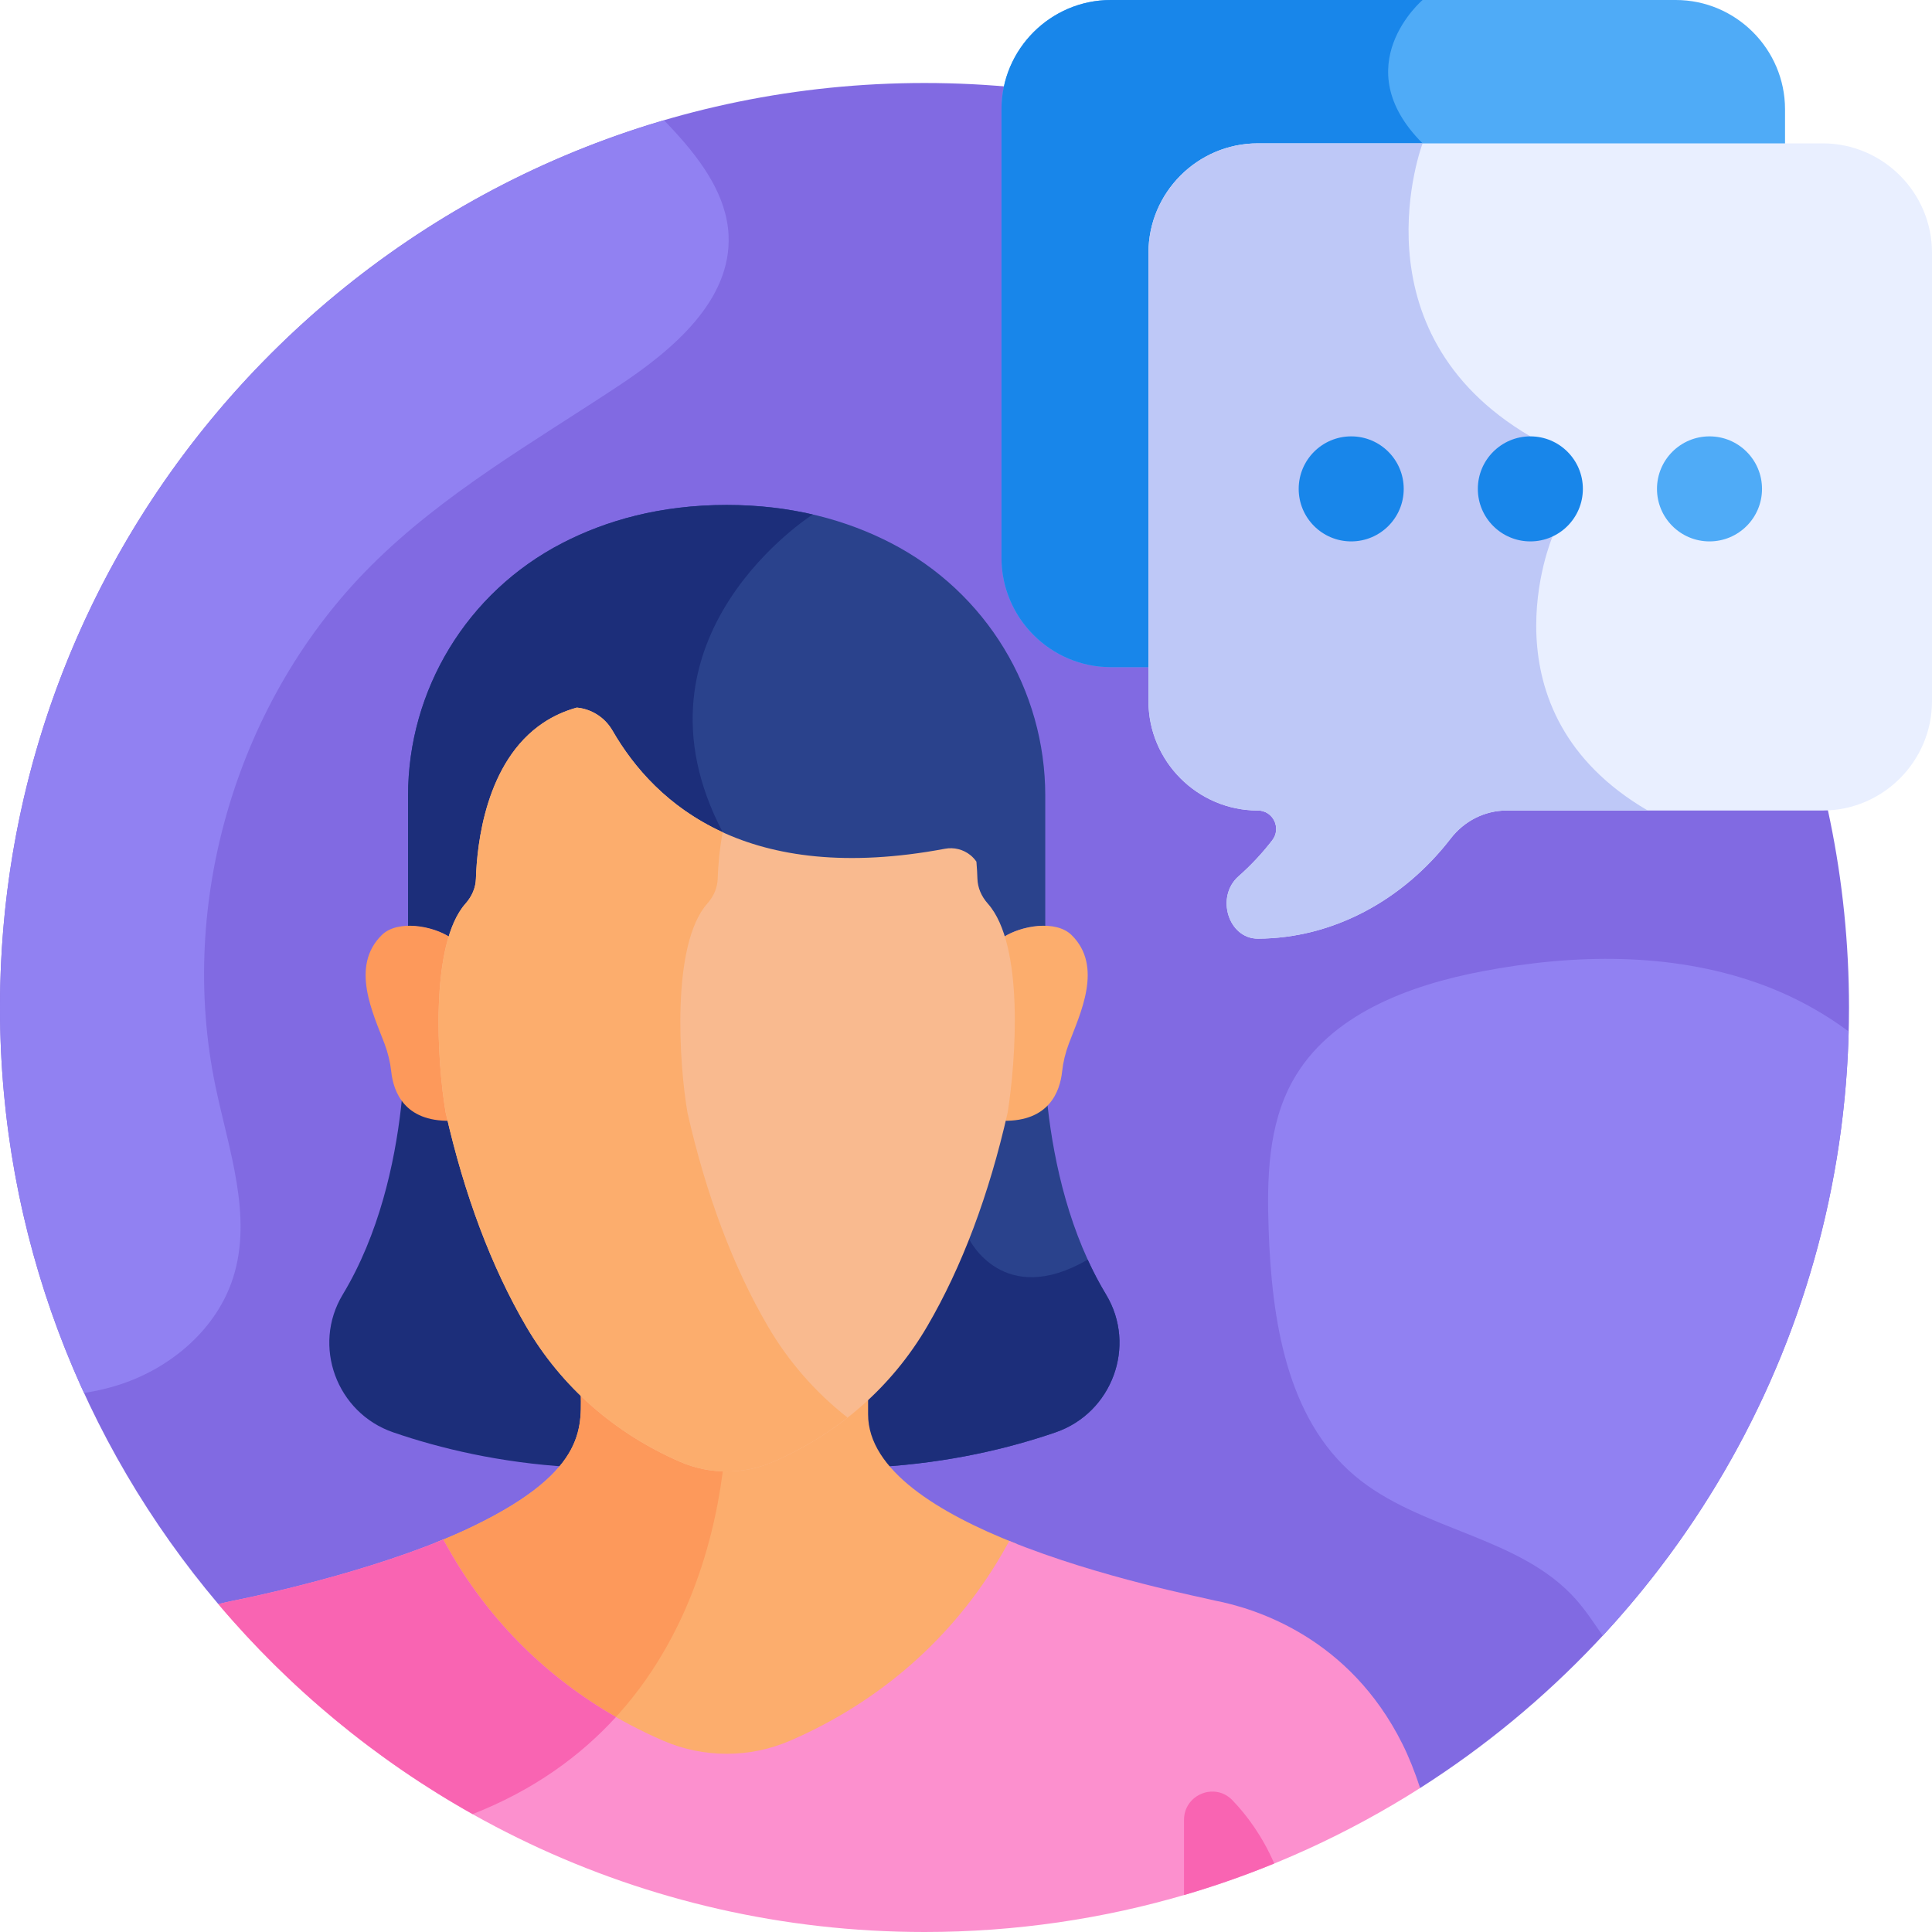 <svg id="Layer_1" enable-background="new 0 0 512 512" height="512" viewBox="0 0 512 512" width="512" xmlns="http://www.w3.org/2000/svg"><g><path d="m245.002 21.996c-135.311 0-245.002 109.691-245.002 245.002 0 60.264 21.771 115.434 57.86 158.107l318.489 48.739c68.323-43.476 113.656-119.864 113.656-206.846-.001-135.311-109.692-245.002-245.003-245.002z" fill="#816ae2"/><path d="m266.508 268.031c.177 9.72-.783 19.674-1.822 26.311-4.905 21.617-11.986 40.437-21.043 55.938-4.107 7.028-9.231 13.417-15.23 18.989l-.768.714v4.841c0 5.018 1.95 9.659 5.27 13.933 18.586-1.124 34.387-4.888 46.842-9.177 14.992-5.163 21.554-22.935 13.363-36.512-19.287-31.969-16.413-75.037-16.413-75.037z" fill="#2a428c"/><path d="m293.12 343.068c-1.809-2.999-3.424-6.096-4.864-9.246-22.448 13.022-31.418-5.429-31.418-5.429s-.58-.85-1.643-2.432c-3.392 8.816-7.246 16.947-11.553 24.318-4.107 7.028-9.231 13.417-15.23 18.989l-.768.714v4.841c0 5.018 1.95 9.659 5.27 13.933 18.586-1.124 34.387-4.888 46.842-9.177 14.993-5.162 21.555-22.934 13.364-36.511z" fill="#1c2e7a"/><path d="m104.19 379.58c12.454 4.288 28.256 8.053 46.841 9.177 3.321-4.274 5.271-8.915 5.271-13.933v-5.946l-.735-.71c-5.49-5.3-10.221-11.318-14.06-17.888-9.063-15.511-16.141-34.325-21.039-55.917-1.073-6.261-2.042-16.379-1.827-26.333h-11.401s2.874 43.068-16.413 75.037c-8.191 13.578-1.628 31.35 13.363 36.513z" fill="#1c2e7a"/><g><path d="m57.119 287.95c-10.227-49.011 5.822-102.715 41.262-138.08 19.157-19.117 42.986-32.694 65.557-47.627 14.409-9.533 29.948-22.68 29.138-39.938-.484-10.329-6.948-19.368-13.899-27.025-1.047-1.154-2.115-2.288-3.196-3.411-101.702 29.807-175.981 123.787-175.981 235.129 0 36.464 7.983 71.058 22.273 102.152 3.353-.514 6.663-1.287 9.897-2.369 13.395-4.482 25.29-14.682 29.594-28.135 5.24-16.375-1.133-33.865-4.645-50.696z" fill="#9181f2"/></g><g><path d="m465.826 260.536c-23.159-8.193-48.632-7.743-72.77-3.178-19.721 3.73-40.713 11.535-50.471 29.074-6.577 11.82-6.853 26.031-6.379 39.549.829 23.649 4.681 49.702 22.715 65.024 17.299 14.697 43.959 15.987 58.909 33.067 2.534 2.894 4.686 6.199 6.902 9.412 39.166-42.258 63.609-98.348 65.183-160.129-7.322-5.448-15.525-9.79-24.089-12.819z" fill="#9181f2"/></g><path d="m306.207 68.8c0-15.928 13.032-28.96 28.96-28.96h137.883v-10.88c0-15.928-13.032-28.96-28.96-28.96h-149.724c-15.928 0-28.96 13.032-28.96 28.96v118.88c0 15.928 13.032 28.96 28.96 28.96h11.84v-108z" fill="#4fabf7"/><path d="m377 0h-82.634c-15.928 0-28.96 13.032-28.96 28.96v118.88c0 15.928 13.032 28.96 28.96 28.96h11.84v-108c0-15.928 13.032-28.96 28.96-28.96h41.219c.366-1.193.614-1.849.614-1.849-20.545-20.545.001-37.991.001-37.991z" fill="#1886ea"/><path d="m483.04 37.992h-149.722c-15.928 0-28.96 13.032-28.96 28.96v118.88c0 15.928 13.032 28.96 28.96 28.96 4.071 0 6.328 4.676 3.838 7.897-2.652 3.432-5.626 6.631-8.927 9.539-6.159 5.425-2.694 16.547 5.116 16.523 19.85-.062 38.453-10.137 51.114-26.548 3.558-4.612 8.974-7.41 14.799-7.41h83.782c15.928 0 28.96-13.032 28.96-28.96v-118.882c0-15.928-13.032-28.959-28.96-28.959z" fill="#e9efff"/><path d="m333.318 37.992c-15.928 0-28.96 13.032-28.96 28.96v118.88c0 15.928 13.032 28.96 28.96 28.96 4.071 0 6.328 4.676 3.838 7.897-2.652 3.432-5.626 6.631-8.927 9.539-6.159 5.425-2.694 16.547 5.116 16.523 19.85-.062 38.453-10.137 51.114-26.548 3.558-4.612 8.974-7.41 14.799-7.41h37.409c-45-26.292-25.226-72.619-25.226-72.619l-5.881-26.529c-47.476-27.835-28.56-77.653-28.56-77.653z" fill="#bec8f7"/><circle cx="358.084" cy="129.559" fill="#1886ea" r="13.917"/><circle cx="405.56" cy="129.559" fill="#1886ea" r="13.917"/><circle cx="453.035" cy="129.559" fill="#4fabf7" r="13.917"/><g><path d="m236.125 143.917c-11.555-5.962-25.924-10.099-43.55-10.099-17.625 0-31.995 4.137-43.55 10.099-25.296 13.05-40.884 38.964-40.884 66.927v34.493l.001.012c3.99-.094 8.404 1.214 11.247 3.109 1.048-3.428 2.482-6.397 4.42-8.581 1.745-1.966 2.84-4.399 2.917-7.001.297-9.958 2.91-33.49 20.445-42.497 4.885-2.509 10.854-.595 13.598 4.163 10.562 18.313 35.201 42.445 89.993 32.161 3.886-.729 7.538 2.16 7.659 6.112.001.021.001.041.002.062.077 2.602 1.172 5.035 2.917 7.001 1.938 2.184 3.372 5.153 4.42 8.581 2.843-1.895 7.257-3.202 11.247-3.109l.001-.012v-34.493c.001-27.963-15.587-53.877-40.883-66.928z" fill="#2a428c"/></g><path d="m191.52 220.551c-27.157-51.88 23.866-84.204 23.866-84.204-6.913-1.599-14.495-2.529-22.811-2.529-17.625 0-31.995 4.137-43.55 10.099-25.296 13.05-40.884 38.964-40.884 66.927v34.493l.001.012c3.99-.094 8.404 1.214 11.247 3.109 1.048-3.428 2.482-6.397 4.42-8.581 1.745-1.966 2.84-4.399 2.917-7.001.297-9.958 2.91-33.49 20.445-42.497 4.885-2.509 10.854-.595 13.599 4.163 5.71 9.9 15.548 21.491 32.027 28.436-.428-.811-.854-1.619-1.277-2.427z" fill="#1c2e7a"/><path d="m118.694 294.701s-4.58-28.983.695-46.244c-4.786-3.19-14.033-4.748-18.191-.682-8.514 8.324-2.276 20.894.71 28.834.917 2.438 1.508 4.904 1.775 7.374.581 5.368 3.491 13.224 15.559 13.039-.183-.773-.37-1.535-.548-2.321z" fill="#fd995b"/><path d="m283.952 247.775c-4.159-4.066-13.405-2.508-18.191.682 5.275 17.261.695 46.244.695 46.244-.178.786-.365 1.547-.547 2.321 12.068.185 14.978-7.671 15.559-13.039.267-2.471.859-4.936 1.775-7.374 2.985-7.94 9.223-20.51.709-28.834z" fill="#fcad6d"/><path d="m117.566 412.226c13.177 22.551 33.133 40.09 57.709 50.723 11.007 4.761 23.629 4.761 34.635 0 24.577-10.633 44.532-28.172 57.71-50.723.595-1.018 1.178-2.056 1.761-3.095-20.579-8.103-39.33-19.503-39.33-34.307 0-5.291 0-3.706 0-7.132-9.226 8.248-25.047 18.756-38.077 19.071-13.03-.315-28.851-10.824-38.077-19.071 0 9.836 2.611 21.676-28.306 36.687-3.174 1.541-6.537 3.003-9.995 4.384.65 1.163 1.304 2.323 1.97 3.463z" fill="#fcad6d"/><path d="m191.913 386.76c-13.019-.346-28.805-10.833-38.017-19.069 0 9.836 2.611 21.676-28.306 36.687-3.174 1.541-6.537 3.003-9.995 4.384.651 1.164 1.304 2.324 1.97 3.464 10.725 18.354 25.94 33.386 44.481 44.079 21.396-22.608 27.949-51.383 29.867-69.545z" fill="#fd995b"/><path d="m371.622 462.099c-13.992-27.984-38.55-35.798-49.739-37.947-2.884-.777-30.277-5.982-54.401-15.78-.699 1.256-1.404 2.501-2.121 3.728-12.784 21.878-32.144 38.894-55.987 49.21-10.678 4.619-22.923 4.619-33.602 0-23.843-10.316-43.203-27.331-55.987-49.21-.787-1.348-1.564-2.713-2.33-4.096-24.728 10.193-55.265 16.116-55.393 16.149-1.244.239-2.662.553-4.204.952 44.943 53.141 112.097 86.895 187.144 86.895 48.329 0 93.385-14 131.346-38.156-1.404-4.292-2.971-8.235-4.726-11.745z" fill="#fc90ce"/><path d="m259.026 232.857c-.038-1.266-.118-2.797-.266-4.509-.445-.642-.976-1.23-1.599-1.732-1.89-1.521-4.349-2.134-6.731-1.688-52.247 9.805-76.742-11.604-88.099-31.29-2.074-3.597-5.667-5.762-9.474-6.116-3.224.894-6.186 2.233-8.875 4.024-15.309 10.194-17.588 32.285-17.857 41.31-.071 2.372-1.027 4.661-2.767 6.62-9.587 10.803-7.487 42.363-5.25 55.356 4.953 21.862 12.128 40.925 21.322 56.661 9.334 15.974 23.469 28.398 40.878 35.93 7.798 3.372 16.738 3.372 24.534 0 17.409-7.532 31.544-19.956 40.878-35.93 9.193-15.731 16.368-34.795 21.331-56.699 2.148-13.659 4.436-44.391-5.259-55.317-1.74-1.959-2.696-4.249-2.766-6.62z" fill="#f9ba8f"/><path d="m203.503 351.494c-9.194-15.736-16.369-34.798-21.322-56.661-2.237-12.993-4.336-44.554 5.25-55.356 1.74-1.96 2.696-4.248 2.767-6.62.089-2.977.4-7.381 1.322-12.306-14.342-6.577-23.448-16.962-29.189-26.913-2.074-3.597-5.667-5.762-9.474-6.116-3.224.894-6.186 2.233-8.875 4.024-15.309 10.194-17.588 32.285-17.857 41.31-.071 2.372-1.027 4.661-2.767 6.62-9.587 10.803-7.487 42.363-5.25 55.356 4.953 21.862 12.128 40.925 21.322 56.661 9.334 15.974 23.47 28.398 40.878 35.93 7.798 3.372 16.738 3.373 24.534 0 7.187-3.109 13.806-7.065 19.77-11.748-8.482-6.659-15.629-14.802-21.109-24.181z" fill="#fcad6d"/><g fill="#f964b2"><path d="m163.235 455.026c-18.12-10.384-32.988-25.024-43.448-42.926-.787-1.348-1.564-2.713-2.33-4.096-24.728 10.193-55.265 16.116-55.393 16.149-1.244.239-2.662.553-4.204.952 18.89 22.337 41.716 41.229 67.391 55.649 16.25-6.37 28.604-15.452 37.984-25.728z"/><path d="m337.689 493.846c-3.162-7.254-7.22-12.757-11.105-16.785-4.647-4.818-12.809-1.462-12.809 5.231v19.914c8.156-2.382 16.134-5.178 23.914-8.36z"/></g></g></svg>